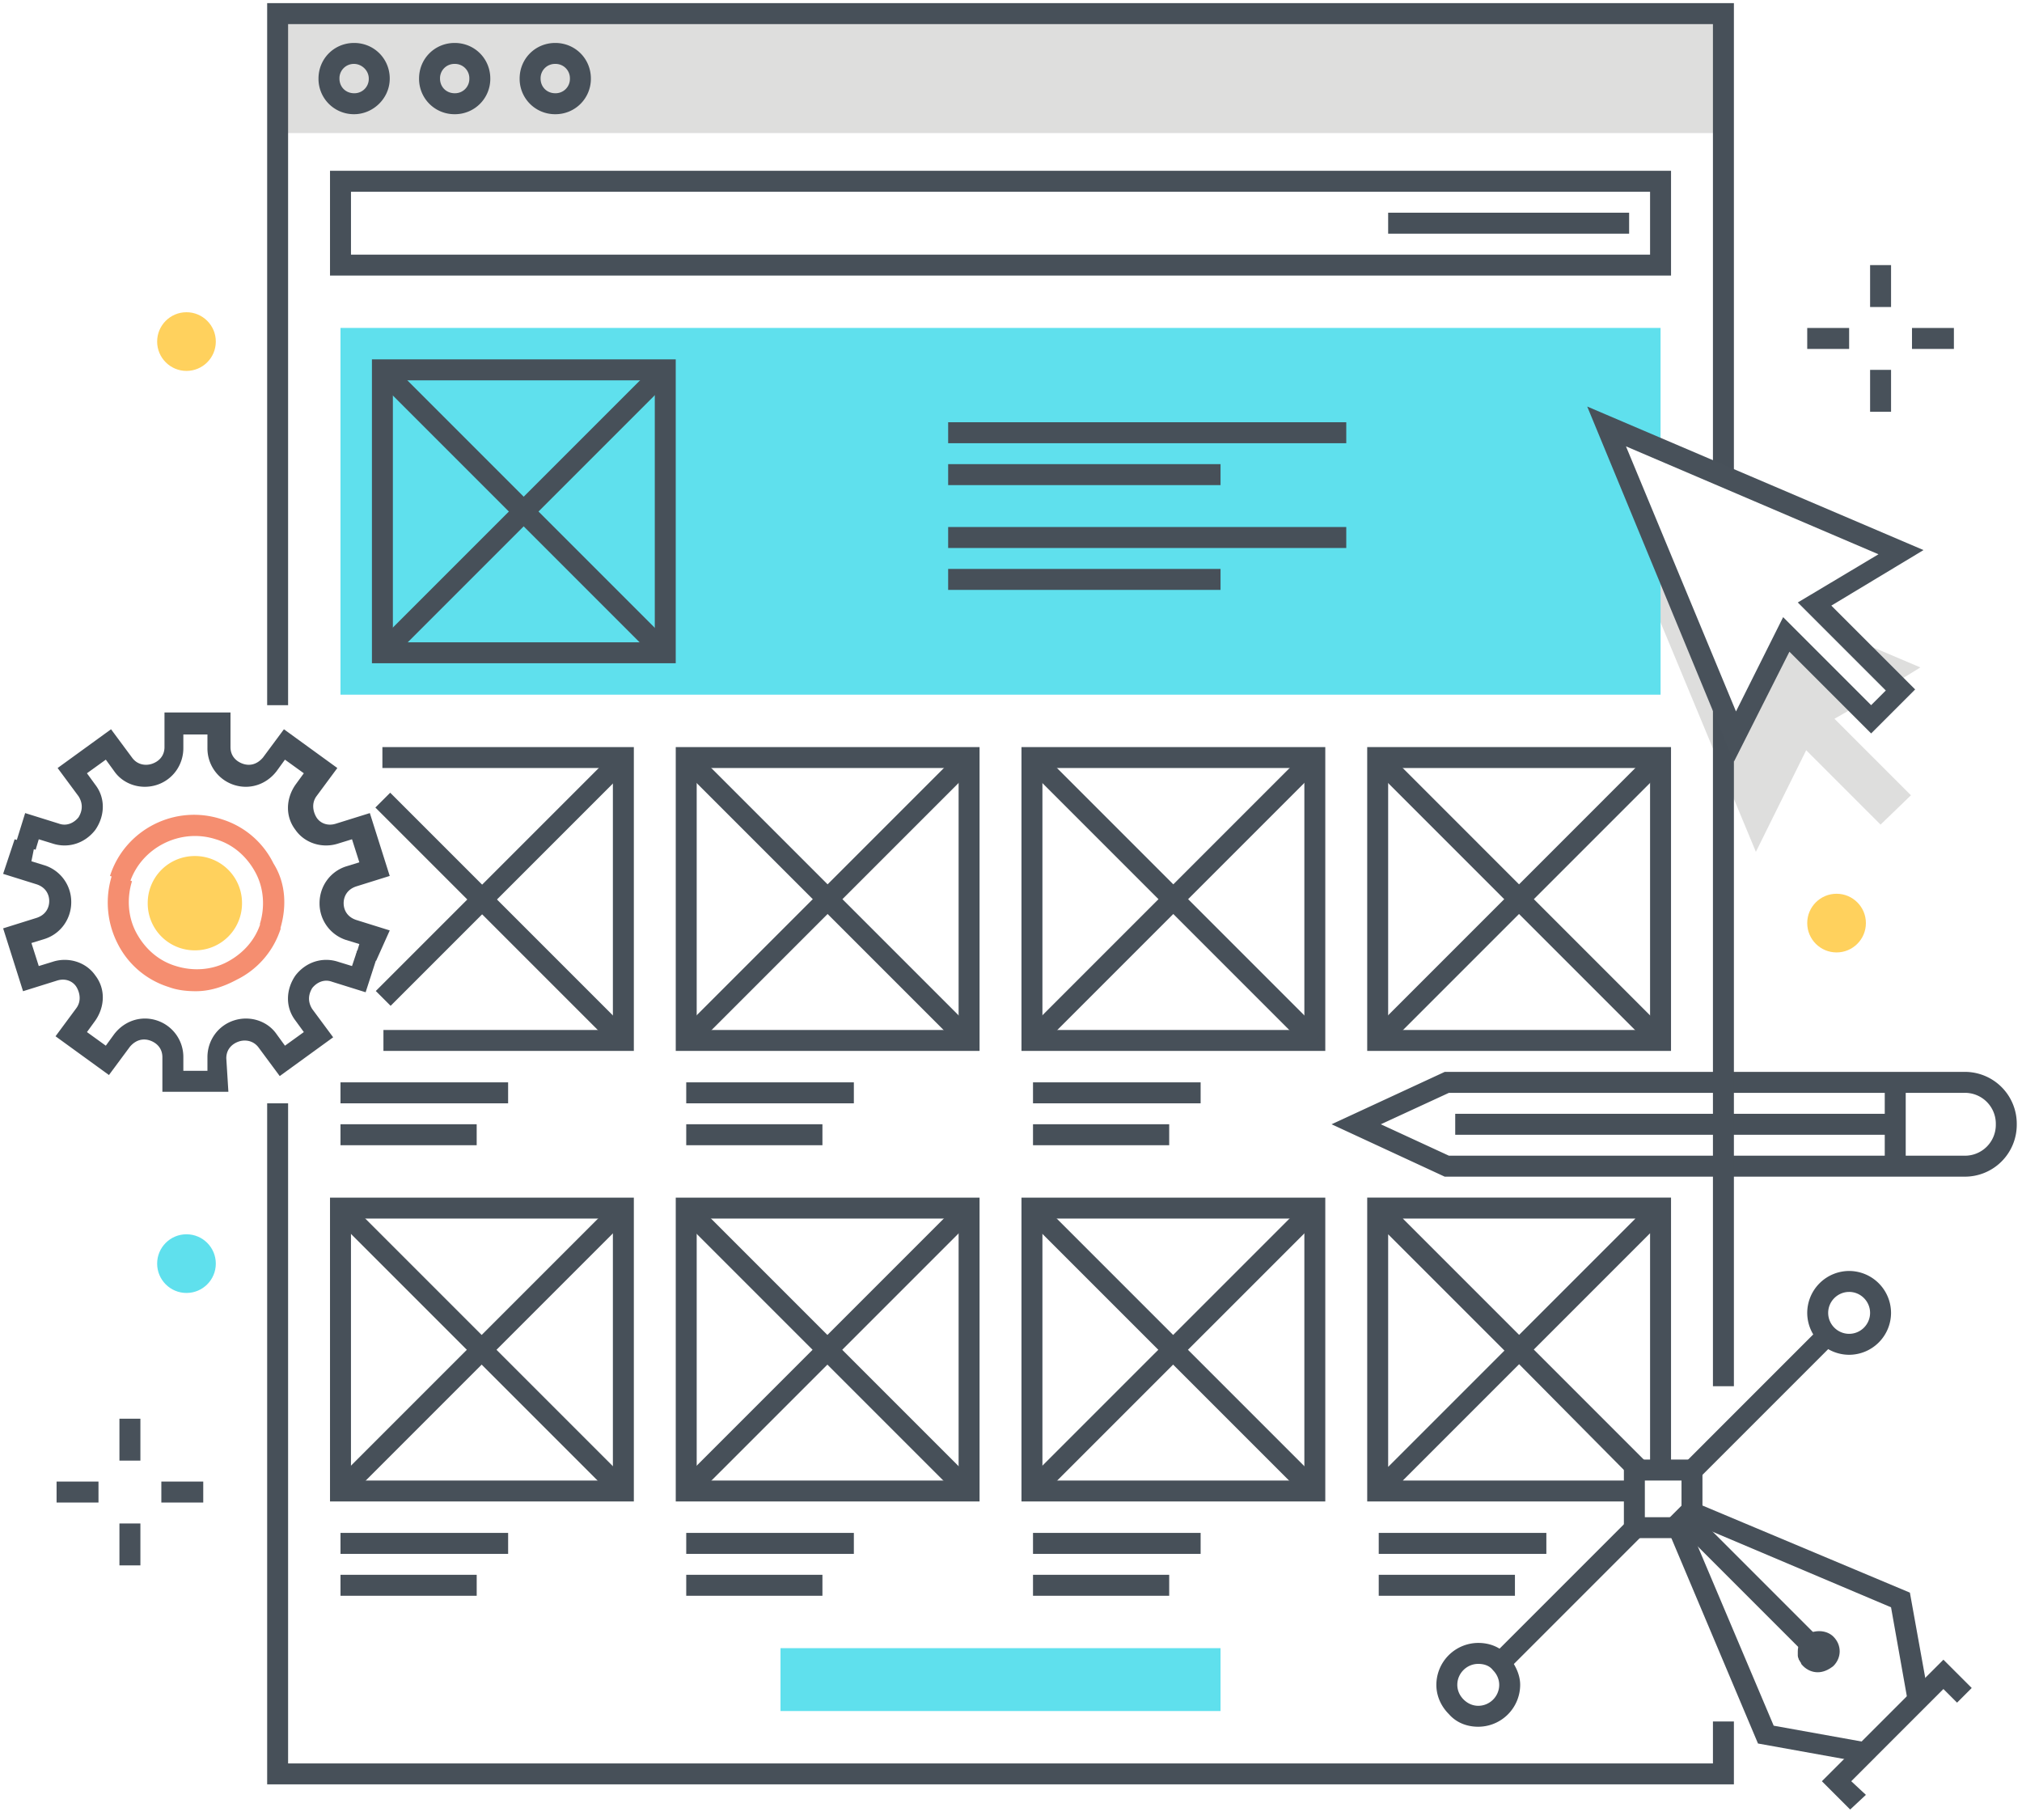 <svg xmlns="http://www.w3.org/2000/svg" width="120" height="108" viewBox="0 0 120 108">
    <g fill="none" fill-rule="nonzero">
        <g fill="#DEDEDD">
            <path d="M109.43 37.679l2.922 2.922 1.617-.995zM110.176 41.907l-4.228-4.228-2.984 6.03-4.477-10.756-1.927-.808 7.647 18.404 2.985-6.03 4.414 4.414 1.803-1.741-4.539-4.54z"/>
        </g>
        <path fill="#5FE0ED" d="M95.316 25.306l3.233 1.368V19.46H20.207v21.762H98.55v-8.145z"/>
        <g fill="#475059">
            <path d="M116.58 69.824H85.74l-6.714-3.109 6.715-3.109h30.84a3.079 3.079 0 0 1 3.108 3.109 3.079 3.079 0 0 1-3.109 3.109zM85.99 68.58h30.59a1.832 1.832 0 0 0 1.866-1.865 1.832 1.832 0 0 0-1.866-1.865H85.99l-4.042 1.865 4.042 1.865z"/>
            <path d="M111.855 64.477h1.244v4.725h-1.244z"/>
            <path d="M86.363 66.094h26.114v1.244H86.363z"/>
        </g>
        <path fill="#DEDEDD" d="M16.477.808h85.803v7.088H16.477z"/>
        <path fill="#475059" d="M102.902 105.886H15.855V65.472h1.243v39.17h84.56v-2.487h1.244zM21.016 6.777a2.097 2.097 0 0 1-2.114-2.114c0-1.181.932-2.114 2.114-2.114 1.18 0 2.114.933 2.114 2.114 0 1.182-.995 2.114-2.114 2.114zm0-2.984a.85.85 0 0 0-.87.87c0 .498.372.87.87.87a.85.85 0 0 0 .87-.87c0-.497-.435-.87-.87-.87zM26.984 6.777a2.097 2.097 0 0 1-2.114-2.114c0-1.181.933-2.114 2.114-2.114 1.182 0 2.114.933 2.114 2.114a2.097 2.097 0 0 1-2.114 2.114zm0-2.984a.85.85 0 0 0-.87.87c0 .498.373.87.87.87a.85.85 0 0 0 .87-.87.85.85 0 0 0-.87-.87zM32.953 6.777a2.097 2.097 0 0 1-2.114-2.114c0-1.181.933-2.114 2.114-2.114 1.182 0 2.114.933 2.114 2.114a2.097 2.097 0 0 1-2.114 2.114zm0-2.984a.85.85 0 0 0-.87.87c0 .498.373.87.87.87a.85.85 0 0 0 .87-.87.85.85 0 0 0-.87-.87z"/>
        <g fill="#475059">
            <path d="M22.302 58.806l14.245-14.244.88.88-14.245 14.244z"/>
            <path d="M22.756 62.363v-1.244h13.617V45.575H22.694v-1.243h14.923v18.03z"/>
            <path d="M22.277 47.92l.88-.88 14.288 14.288-.88.88zM20.207 64.228h9.948v1.244h-9.948zM20.207 66.715h8.083v1.244h-8.083z"/>
        </g>
        <g fill="#475059">
            <path d="M40.104 62.363V44.332h18.03v18.03h-18.03zm1.243-16.788V61.12h15.544V45.575H41.347z"/>
            <path d="M40.277 45.399l.88-.88 16.795 16.795-.88.88z"/>
            <path d="M40.278 61.315l16.794-16.794.88.88-16.795 16.794zM40.726 64.228h9.948v1.244h-9.948zM40.726 66.715h8.083v1.244h-8.083z"/>
        </g>
        <g fill="#475059">
            <path d="M60.622 62.363V44.332h18.03v18.03h-18.03zm1.243-16.788V61.12H77.41V45.575H61.865z"/>
            <path d="M60.795 45.4l.88-.88 16.794 16.794-.88.88z"/>
            <path d="M60.795 61.316L77.589 44.52l.88.88-16.794 16.794zM61.306 64.228h9.948v1.244h-9.948zM61.306 66.715h8.083v1.244h-8.083z"/>
        </g>
        <g fill="#475059">
            <path d="M81.14 62.363V44.332H99.17v18.03H81.14zm1.243-16.788V61.12h15.544V45.575H82.383z"/>
            <path d="M81.313 45.399l.88-.88 16.794 16.795-.88.88z"/>
            <path d="M81.313 61.316L98.107 44.52l.88.88-16.794 16.794z"/>
        </g>
        <path fill="#475059" d="M99.171 16.352H19.585v-6.217h79.586v6.217zM20.829 15.11h77.098v-3.73H20.83v3.73z"/>
        <g fill="#475059">
            <path d="M22.073 39.358V21.326h18.03v18.032h-18.03zm1.243-16.788v15.544H38.86V22.57H23.316z"/>
            <path d="M22.242 22.396l.88-.88 16.794 16.795-.88.88z"/>
            <path d="M22.243 38.311l16.794-16.794.88.88L23.122 39.19z"/>
        </g>
        <g fill="#475059">
            <path d="M56.27 25.057h23.627v1.244H56.27zM56.27 27.544h16.166v1.244H56.27zM56.27 31.274h23.627v1.244H56.27zM56.27 33.761h16.166v1.244H56.27z"/>
        </g>
        <path fill="#475059" d="M82.383 12.622h14.301v1.244H82.383z"/>
        <g fill="#475059">
            <path d="M19.585 89.098v-18.03h18.032v18.03H19.585zm1.244-16.787v15.544h15.544V72.31H20.83z"/>
            <path d="M19.791 72.183l.88-.88 16.795 16.795-.88.88z"/>
            <path d="M19.748 88.055l16.794-16.794.88.88-16.795 16.794zM20.208 90.964h9.948v1.244h-9.948zM20.208 93.45h8.083v1.245h-8.083z"/>
        </g>
        <g fill="#475059">
            <path d="M40.104 89.098v-18.03h18.03v18.03h-18.03zm1.243-16.787v15.544h15.544V72.31H41.347z"/>
            <path d="M40.31 72.183l.879-.88 16.795 16.795-.88.88z"/>
            <path d="M40.265 88.055L57.06 71.261l.88.88-16.795 16.794zM40.726 90.964h9.948v1.244h-9.948zM40.726 93.45h8.083v1.245h-8.083z"/>
        </g>
        <g fill="#475059">
            <path d="M60.622 89.098v-18.03h18.03v18.03h-18.03zm1.243-16.787v15.544H77.41V72.31H61.865z"/>
            <path d="M60.828 72.183l.88-.88 16.794 16.794-.88.88z"/>
            <path d="M60.783 88.055l16.795-16.794.88.88-16.795 16.794zM61.306 90.964h9.948v1.244h-9.948zM61.306 93.45h8.083v1.245h-8.083z"/>
        </g>
        <g fill="#475059">
            <path d="M96.995 87.855H83.254l6.901-6.902 6.84 6.902v-.622h2.176V71.067H81.14v18.031h15.855v-1.243zm.932-.87l-6.901-6.902 6.901-6.902v13.803zm-.87-14.674l-6.902 6.901-6.901-6.901h13.803zm-14.674.933l6.902 6.901-6.902 6.902V73.244zM81.824 90.964h9.948v1.244h-9.948zM81.824 93.45h8.083v1.245h-8.083z"/>
        </g>
        <path fill="#5FE0ED" d="M46.321 97.803h26.114v3.731H46.321z"/>
        <g fill="#475059">
            <path d="M101.658 28.041l1.244.498V.187H15.855v41.658h1.243V1.43h84.56zM101.658 40.663V82.26h1.244V43.648z"/>
        </g>
        <path fill="#48515A" d="M102.902 45.202l-8.705-21.078 19.958 8.518-5.471 3.296 4.974 4.974-2.611 2.611-4.85-4.85-3.295 6.53zm-6.405-18.715l6.529 15.73 2.798-5.595 5.223 5.223.87-.87-5.223-5.224 4.788-2.86-14.985-6.404z"/>
        <path fill="#475059" d="M22.321 57.016l-1.181-.374.186-.621-.808-.249a2.278 2.278 0 0 1-1.554-2.176c0-.995.621-1.865 1.554-2.176l.808-.249-.435-1.368-.808.249c-.933.31-1.99 0-2.55-.808-.621-.809-.559-1.866 0-2.674l.498-.684-1.12-.808-.496.684c-.622.808-1.617 1.119-2.55.808a2.278 2.278 0 0 1-1.554-2.176v-.809h-1.43v.809c0 .995-.622 1.865-1.555 2.176-.932.31-1.99 0-2.549-.808l-.497-.684-1.12.808.498.684c.622.808.56 1.865 0 2.674-.622.808-1.617 1.119-2.55.808l-.807-.249-.187.622-1.181-.373.56-1.803 1.989.621c.497.187.933-.062 1.181-.373.187-.31.311-.746 0-1.243L3.42 45.575l3.17-2.3 1.244 1.678c.311.436.808.498 1.182.373.373-.124.746-.435.746-.994V42.28h3.917v2.052c0 .56.373.87.746.994.373.125.808.063 1.181-.373l1.244-1.678 3.17 2.3-1.243 1.679c-.31.435-.186.933 0 1.243.187.311.622.56 1.182.373l1.99-.621 1.18 3.73-1.99.622c-.559.187-.745.622-.745.995s.186.808.746.995l1.99.621-.809 1.804z"/>
        <path fill="#F58E70" d="M16.601 55.212l-1.181-.373c.31-.994.248-2.114-.249-3.046-.497-.933-1.306-1.679-2.363-1.99-2.114-.684-4.414.498-5.098 2.55l-1.182-.374c.871-2.735 3.855-4.29 6.653-3.357a5.088 5.088 0 0 1 3.047 2.611c.746 1.182.808 2.612.373 3.98z"/>
        <path fill="#F58E70" d="M11.627 58.819c-.56 0-1.12-.063-1.617-.25a5.088 5.088 0 0 1-3.046-2.61 5.35 5.35 0 0 1-.311-4.042l1.181.373c-.31.995-.249 2.114.249 3.047.497.932 1.306 1.679 2.363 1.99.994.31 2.114.248 3.046-.25.933-.497 1.679-1.305 1.99-2.362l1.181.373a5.088 5.088 0 0 1-2.611 3.047c-.808.435-1.617.684-2.425.684z"/>
        <path fill="#475059" d="M13.554 64.788H9.637v-2.052c0-.56-.373-.87-.746-.995-.373-.124-.808-.062-1.181.373l-1.244 1.679-3.17-2.3 1.243-1.68c.31-.435.186-.932 0-1.243-.187-.31-.622-.56-1.181-.373l-1.99.622-1.181-3.73 1.99-.623c.559-.186.745-.621.745-.994 0-.374-.186-.809-.746-.995l-1.99-.622.684-2.052 1.182.373-.187.933.809.249a2.278 2.278 0 0 1 1.554 2.176c0 .994-.622 1.865-1.554 2.176l-.809.249.436 1.367.808-.248c.932-.311 1.99 0 2.549.808.622.808.56 1.865 0 2.674l-.497.684 1.119.808.497-.684c.622-.808 1.617-1.12 2.55-.808a2.278 2.278 0 0 1 1.554 2.176v.808h1.43v-.808c0-.995.622-1.866 1.554-2.176.933-.311 1.99 0 2.55.808l.497.684 1.12-.808-.498-.684c-.622-.809-.56-1.866 0-2.674.621-.808 1.616-1.12 2.549-.808l.808.248.311-.932 1.181.373-.684 2.114-1.99-.622c-.497-.186-.932.062-1.18.373-.187.311-.311.746 0 1.244l1.243 1.678-3.171 2.3-1.243-1.678c-.311-.435-.809-.497-1.182-.373-.373.124-.746.435-.746.995l.124 1.99z"/>
        <g fill="#FFD15D" transform="translate(8.705 50.363)">
            <circle cx="2.86" cy="3.233" r="2.487"/>
            <path d="M2.86 6.031A2.786 2.786 0 0 1 .062 3.233 2.786 2.786 0 0 1 2.86.435a2.786 2.786 0 0 1 2.798 2.798A2.786 2.786 0 0 1 2.86 6.031zm0-4.974c-1.181 0-2.176.995-2.176 2.176 0 1.182.995 2.176 2.176 2.176s2.176-.994 2.176-2.176A2.163 2.163 0 0 0 2.86 1.057z"/>
        </g>
        <path fill="#475059" d="M101.036 91.275h-4.663V86.61h4.663v4.664zm-3.42-1.244h2.177v-2.176h-2.176v2.176z"/>
        <g fill="#475059">
            <path d="M99.975 86.822l8.089-8.09.88.88-8.09 8.09z"/>
            <path d="M109.74 80.394a2.494 2.494 0 0 1-2.486-2.487 2.494 2.494 0 0 1 2.487-2.487 2.494 2.494 0 0 1 2.487 2.487 2.494 2.494 0 0 1-2.487 2.487zm0-3.73c-.683 0-1.243.559-1.243 1.243s.56 1.243 1.244 1.243c.684 0 1.243-.56 1.243-1.243 0-.684-.56-1.244-1.243-1.244z"/>
        </g>
        <g fill="#475059">
            <path d="M88.537 98.289l8.09-8.09.88.88-8.09 8.09z"/>
            <path d="M87.73 102.466c-.683 0-1.305-.248-1.74-.746-.498-.497-.746-1.119-.746-1.74a2.494 2.494 0 0 1 2.487-2.488c.684 0 1.305.249 1.74.746.436.498.747 1.12.747 1.741a2.494 2.494 0 0 1-2.487 2.487zm0-3.73c-.683 0-1.243.56-1.243 1.243 0 .311.124.622.373.87.249.25.56.374.87.374.685 0 1.244-.56 1.244-1.244 0-.31-.124-.621-.373-.87-.186-.249-.497-.373-.87-.373z"/>
        </g>
        <g fill="#475059">
            <path d="M99.487 90.496l.88-.88 7.913 7.915-.88.88z"/>
            <path d="M107.876 99.233c-.311 0-.622-.124-.87-.373-.063-.062-.125-.124-.125-.186-.062-.063-.062-.125-.125-.187 0-.062-.062-.124-.062-.249v-.248c0-.311.125-.622.373-.87.498-.436 1.306-.436 1.741 0 .249.248.373.559.373.87 0 .31-.124.621-.373.87-.31.249-.621.373-.932.373zM109.803 107.378l-1.679-1.679 7.213-7.212 1.679 1.679-.87.87-.81-.808-5.47 5.471.87.809z"/>
            <path d="M110.55 104.58l-6.218-1.119-5.534-13.119 1.368-1.368 13.181 5.534 1.12 6.217-1.244.25-.995-5.597-11.751-4.974-.187.249 4.974 11.751 5.534.995z"/>
        </g>
        <g fill="#48515A">
            <path d="M110.985 15.731h1.244v2.487h-1.244zM110.985 21.948h1.244v2.487h-1.244z"/>
            <g>
                <path d="M113.471 19.462h2.487v1.244h-2.487zM107.254 19.462h2.487v1.244h-2.487z"/>
            </g>
        </g>
        <g fill="#48515A">
            <path d="M7.088 84.187h1.244v2.487H7.088zM7.088 90.404h1.244v2.487H7.088z"/>
            <g>
                <path d="M9.575 87.917h2.487v1.244H9.575zM3.358 87.917h2.487v1.244H3.358z"/>
            </g>
        </g>
        <circle cx="108.995" cy="54.777" r="1.741" fill="#FFD15D"/>
        <circle cx="11.067" cy="20.269" r="1.741" fill="#FFD15D"/>
        <circle cx="11.067" cy="74.984" r="1.741" fill="#5FE0ED"/>
    </g>
</svg>

